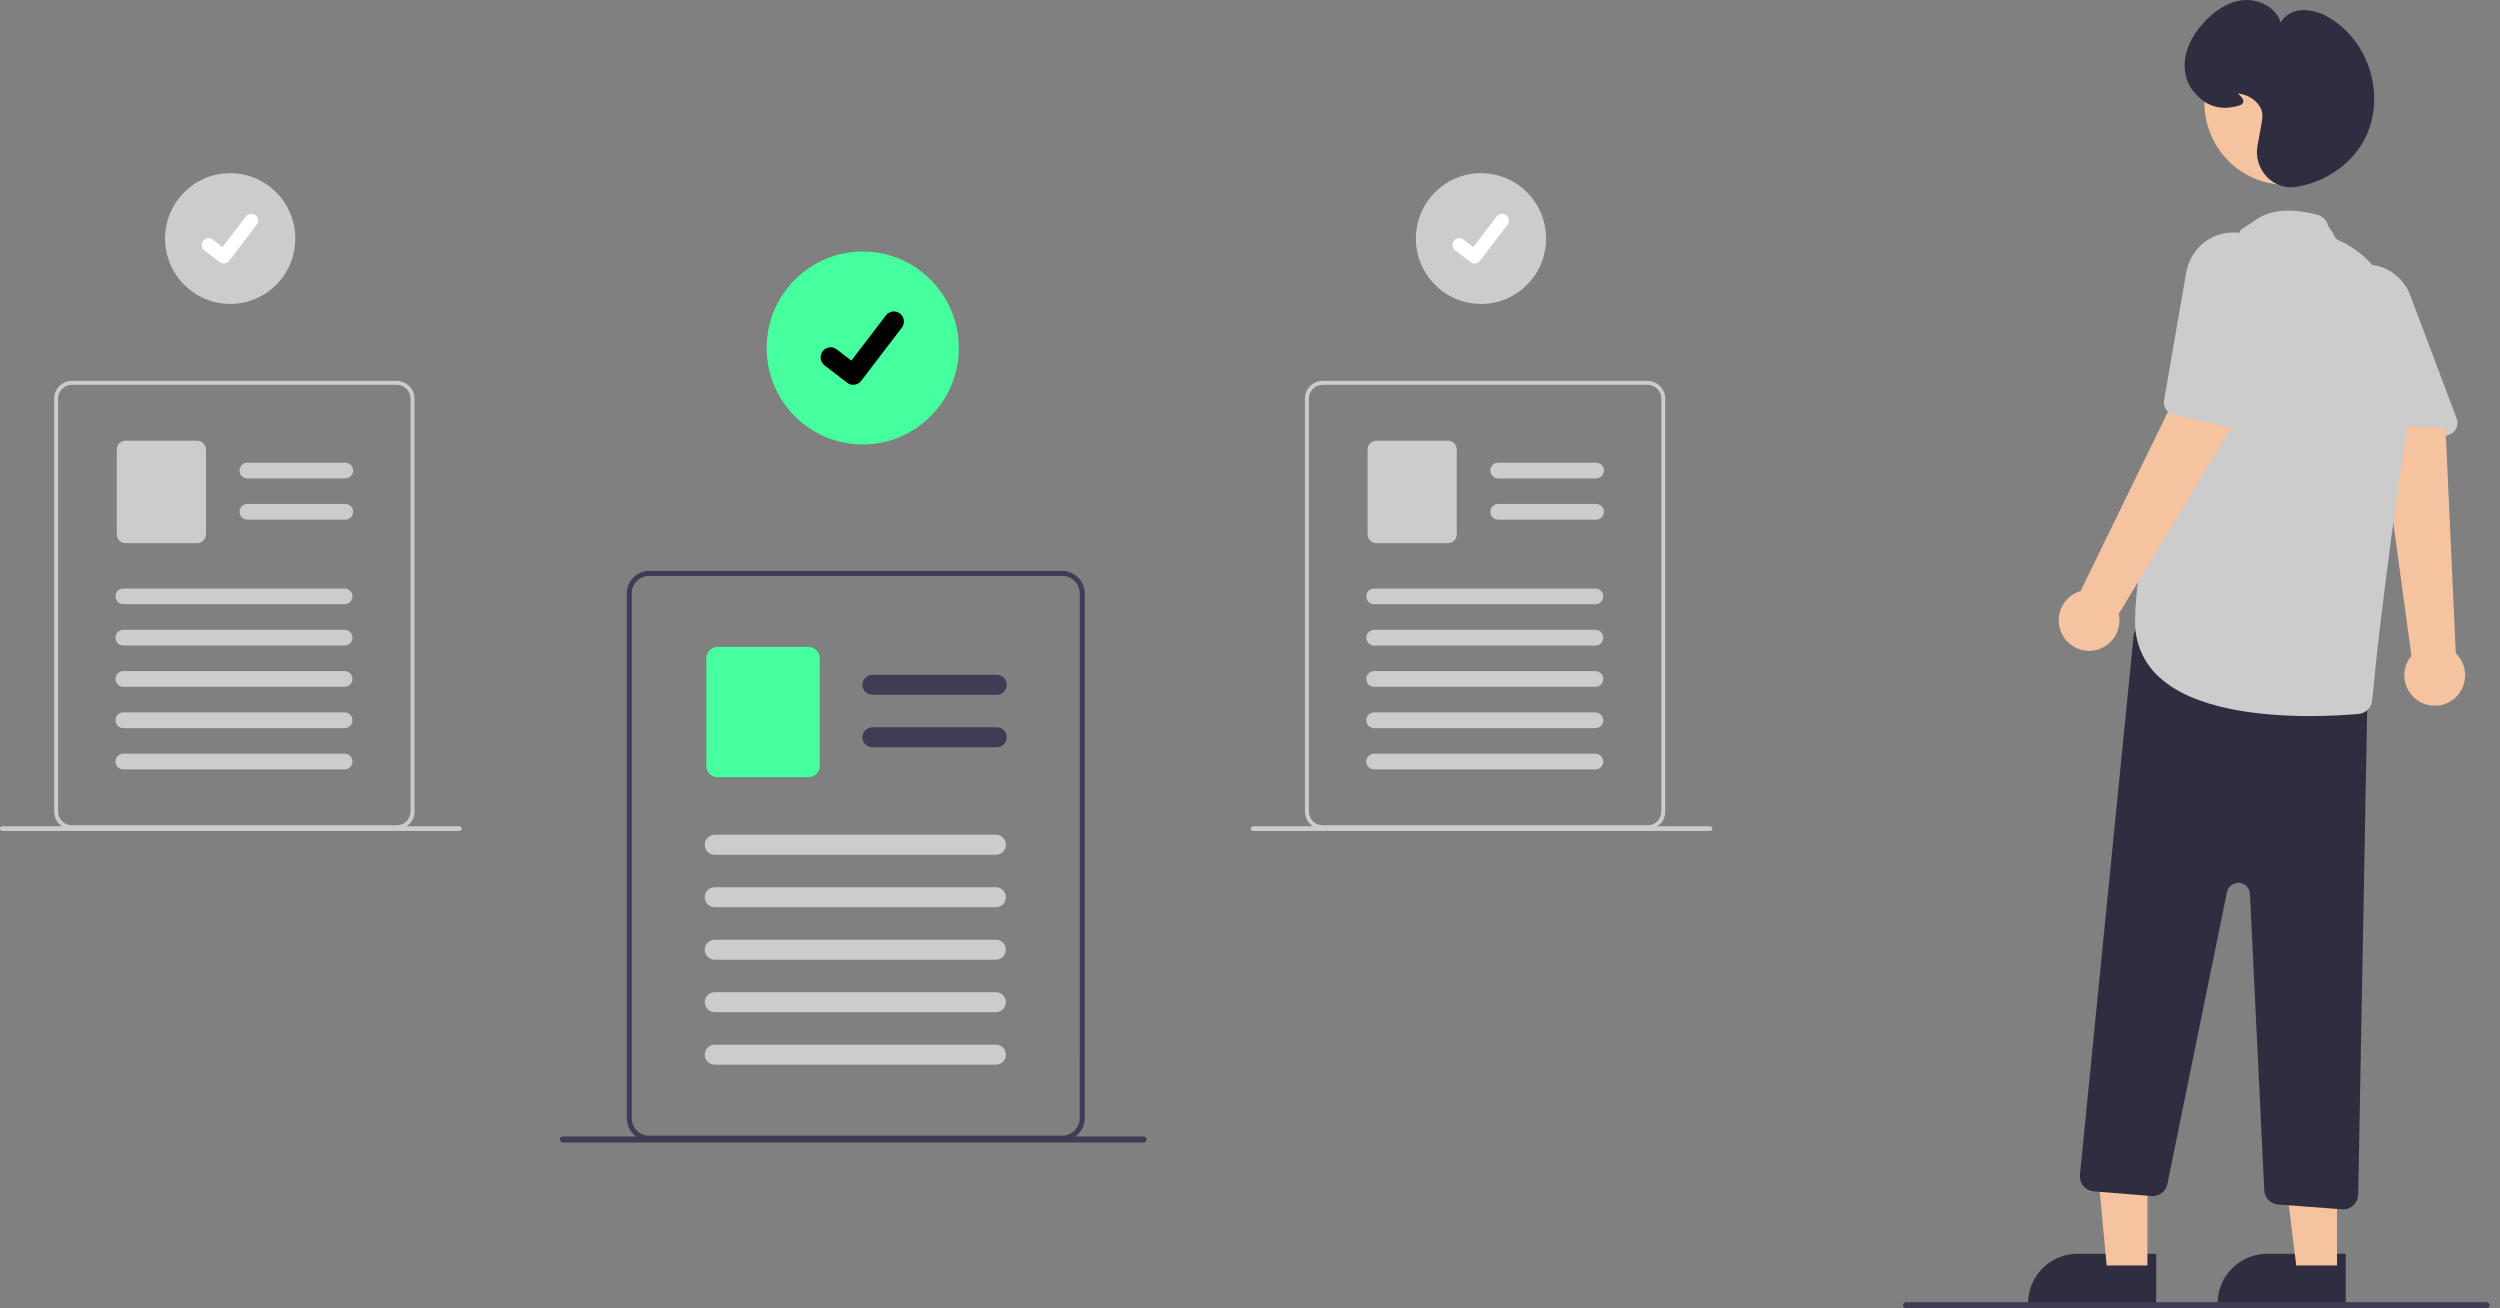 <svg width="172" height="90" viewBox="0 0 172 90" fill="none" xmlns="http://www.w3.org/2000/svg">
<rect x="0" y="0" width="172" height="90" fill="#808080" stroke="none"/>
<g clip-path="url(#clip0)">
<path d="M168.871 29.654C168.779 29.763 168.66 29.847 168.527 29.898L164.472 31.452C164.269 31.53 164.043 31.527 163.842 31.443C163.64 31.359 163.479 31.201 163.39 31.001L159.799 22.896C159.454 22.145 159.395 21.292 159.634 20.5C159.81 19.934 160.135 19.427 160.575 19.032C161.014 18.636 161.551 18.367 162.13 18.252C162.576 18.16 163.036 18.167 163.478 18.271C164.008 18.39 164.501 18.64 164.911 18.997C165.321 19.355 165.636 19.81 165.826 20.321L169.02 28.797C169.073 28.94 169.088 29.095 169.062 29.246C169.036 29.396 168.97 29.537 168.871 29.654V29.654Z" fill="#CCCCCC"/>
<path d="M142.935 86.26H148.344V89.68H139.528C139.528 88.773 139.887 87.903 140.526 87.261C141.164 86.62 142.031 86.26 142.934 86.26H142.935Z" fill="#2F2E41"/>
<path d="M155.977 86.26H161.386V89.68H152.57C152.57 88.773 152.929 87.903 153.568 87.261C154.206 86.62 155.073 86.26 155.976 86.26H155.977Z" fill="#2F2E41"/>
<path d="M166.455 48.267C166.192 48.114 165.966 47.905 165.792 47.655C165.618 47.406 165.5 47.12 165.448 46.82C165.396 46.52 165.41 46.211 165.489 45.917C165.568 45.623 165.71 45.349 165.906 45.116L163.74 29.221L168.252 29.443L168.96 44.948C169.329 45.304 169.554 45.783 169.594 46.295C169.634 46.807 169.485 47.316 169.176 47.725C168.867 48.134 168.42 48.415 167.918 48.515C167.416 48.615 166.896 48.526 166.455 48.267V48.267Z" fill="#F5C39F"/>
<path d="M147.744 87.064H144.938L143.921 76.149L147.744 76.2V87.064Z" fill="#F5C39F"/>
<path d="M160.786 87.064H157.981L156.646 76.2H160.786L160.786 87.064Z" fill="#F5C39F"/>
<path d="M157.284 12.715C160.388 12.715 162.904 10.189 162.904 7.073C162.904 3.956 160.388 1.43 157.284 1.43C154.18 1.43 151.664 3.956 151.664 7.073C151.664 10.189 154.18 12.715 157.284 12.715Z" fill="#F5C39F"/>
<path d="M161.139 83.199L156.733 82.871C156.483 82.853 156.247 82.743 156.072 82.562C155.896 82.382 155.792 82.143 155.78 81.891L154.797 61.505C154.788 61.309 154.708 61.124 154.572 60.983C154.436 60.843 154.254 60.757 154.059 60.742C153.865 60.727 153.672 60.783 153.516 60.901C153.36 61.019 153.252 61.19 153.213 61.382L149.115 81.463C149.064 81.71 148.926 81.93 148.725 82.082C148.524 82.233 148.275 82.306 148.024 82.286L144.042 81.966C143.907 81.956 143.775 81.918 143.655 81.856C143.535 81.795 143.428 81.71 143.34 81.606C143.252 81.503 143.186 81.383 143.144 81.254C143.102 81.125 143.086 80.989 143.097 80.853C143.098 80.847 143.098 80.84 143.099 80.833L146.794 43.734C146.808 43.589 146.853 43.449 146.925 43.323C146.998 43.196 147.096 43.087 147.213 43.001C147.33 42.915 147.465 42.855 147.607 42.825C147.749 42.795 147.895 42.796 148.037 42.827L162.087 45.894C162.32 45.945 162.528 46.075 162.675 46.263C162.823 46.45 162.902 46.683 162.898 46.922L162.244 82.188C162.239 82.458 162.128 82.715 161.936 82.905C161.744 83.095 161.486 83.201 161.217 83.202C161.191 83.202 161.165 83.201 161.139 83.199Z" fill="#2F2E41"/>
<path d="M148.565 46.596C148.024 46.109 147.595 45.511 147.307 44.842C147.019 44.173 146.879 43.449 146.896 42.721C146.896 34.61 153.887 16.49 154.106 15.925C154.127 15.789 154.311 15.73 155.28 15.074C156.249 14.417 157.645 14.316 159.431 14.774C159.612 14.821 159.777 14.916 159.909 15.051C160.04 15.185 160.132 15.353 160.174 15.536L160.506 16.018C160.535 16.14 160.592 16.254 160.673 16.35C160.754 16.446 160.856 16.522 160.971 16.571C162.411 17.18 166.989 19.989 165.429 30.561C163.98 40.381 163.392 46.155 163.207 48.184C163.185 48.424 163.08 48.65 162.909 48.82C162.739 48.991 162.515 49.096 162.275 49.118C161.569 49.181 160.357 49.266 158.915 49.266C155.568 49.265 150.979 48.812 148.565 46.596Z" fill="#CCCCCC"/>
<path d="M141.85 43.591C141.716 43.317 141.644 43.017 141.638 42.712C141.632 42.407 141.693 42.105 141.816 41.826C141.939 41.548 142.122 41.3 142.351 41.099C142.58 40.899 142.85 40.752 143.142 40.668L150.165 26.257L153.788 28.966L145.772 42.237C145.88 42.739 145.802 43.263 145.551 43.71C145.3 44.158 144.894 44.497 144.41 44.664C143.927 44.831 143.399 44.814 142.927 44.616C142.455 44.418 142.072 44.053 141.85 43.591H141.85Z" fill="#F5C39F"/>
<path d="M154.184 29.488C154.047 29.527 153.902 29.531 153.763 29.499L149.534 28.52C149.321 28.471 149.136 28.342 149.015 28.16C148.895 27.978 148.848 27.756 148.886 27.54L150.402 18.801C150.533 17.984 150.957 17.243 151.595 16.719C152.055 16.348 152.606 16.109 153.191 16.026C153.775 15.944 154.371 16.021 154.915 16.25C155.336 16.422 155.714 16.685 156.023 17.019C156.398 17.415 156.668 17.897 156.81 18.424C156.952 18.951 156.961 19.504 156.836 20.035L154.783 28.86C154.749 29.008 154.675 29.145 154.569 29.256C154.464 29.366 154.331 29.447 154.184 29.488H154.184Z" fill="#CCCCCC"/>
<path d="M155.968 12.171C155.695 11.891 155.493 11.548 155.38 11.173C155.267 10.797 155.246 10.4 155.319 10.014C155.515 8.986 155.63 8.312 155.652 8.067C155.726 7.229 154.882 6.551 154.048 6.442C154.015 6.437 153.988 6.435 153.966 6.433C153.986 6.454 154.01 6.475 154.03 6.495C154.188 6.644 154.386 6.83 154.339 7.023C154.311 7.138 154.205 7.22 154.017 7.273C152.711 7.64 151.706 7.303 150.852 6.213C150.612 5.903 150.448 5.541 150.371 5.156C150.065 3.65 150.879 2.366 151.617 1.555C152.225 0.886 153.21 0.074 154.453 0.004C155.419 -0.051 156.568 0.508 156.911 1.514C157.073 1.273 157.289 1.073 157.542 0.93C157.794 0.787 158.077 0.706 158.366 0.691C159.026 0.677 159.675 0.858 160.233 1.212C162.958 2.78 164.129 6.513 162.79 9.366C161.948 11.16 160.123 12.495 158.029 12.851C157.897 12.874 157.765 12.885 157.632 12.885C157.321 12.885 157.013 12.821 156.727 12.699C156.441 12.576 156.182 12.397 155.967 12.172L155.968 12.171Z" fill="#2F2E41"/>
<path d="M74.511 40.235C74.393 39.953 74.195 39.712 73.942 39.542C73.689 39.372 73.391 39.281 73.087 39.278H44.663C44.255 39.279 43.863 39.442 43.574 39.732C43.285 40.022 43.123 40.415 43.122 40.825V76.931C43.123 77.342 43.285 77.735 43.574 78.025C43.863 78.315 44.255 78.478 44.663 78.479H73.088C73.496 78.478 73.888 78.315 74.177 78.025C74.466 77.735 74.628 77.342 74.629 76.931V40.825C74.629 40.623 74.59 40.422 74.512 40.235H74.511ZM74.285 76.931C74.285 77.251 74.159 77.556 73.934 77.782C73.709 78.008 73.405 78.135 73.087 78.135H44.663C44.345 78.135 44.041 78.008 43.816 77.782C43.591 77.557 43.465 77.251 43.465 76.932V40.826C43.465 40.507 43.592 40.201 43.816 39.975C44.041 39.749 44.346 39.623 44.663 39.622H73.088C73.327 39.623 73.561 39.696 73.759 39.83C73.957 39.965 74.111 40.156 74.2 40.379C74.218 40.424 74.233 40.469 74.246 40.515C74.273 40.616 74.287 40.721 74.287 40.826L74.285 76.931Z" fill="#3F3D56"/>
<path d="M68.579 47.803H60.017C59.836 47.803 59.662 47.73 59.533 47.601C59.405 47.472 59.333 47.297 59.333 47.115C59.333 46.933 59.405 46.758 59.533 46.629C59.662 46.5 59.836 46.427 60.017 46.427H68.579C68.761 46.427 68.935 46.5 69.063 46.629C69.192 46.758 69.264 46.933 69.264 47.115C69.264 47.297 69.192 47.472 69.063 47.601C68.935 47.73 68.761 47.803 68.579 47.803V47.803Z" fill="#3F3D56"/>
<path d="M68.579 51.413H60.017C59.836 51.413 59.662 51.341 59.533 51.212C59.405 51.083 59.333 50.908 59.333 50.726C59.333 50.543 59.405 50.368 59.533 50.239C59.662 50.11 59.836 50.038 60.017 50.038H68.579C68.761 50.038 68.935 50.11 69.063 50.239C69.192 50.368 69.264 50.543 69.264 50.726C69.264 50.908 69.192 51.083 69.063 51.212C68.935 51.341 68.761 51.413 68.579 51.413V51.413Z" fill="#3F3D56"/>
<path d="M55.625 53.469H49.368C49.164 53.469 48.968 53.388 48.823 53.242C48.679 53.097 48.597 52.901 48.597 52.696V45.282C48.597 45.077 48.679 44.88 48.823 44.735C48.968 44.59 49.164 44.508 49.368 44.508H55.625C55.829 44.508 56.025 44.59 56.169 44.735C56.314 44.88 56.395 45.077 56.395 45.282V52.696C56.395 52.901 56.314 53.097 56.169 53.242C56.025 53.388 55.829 53.469 55.625 53.469Z" fill="#46FF9F"/>
<path d="M68.52 58.807H49.171C48.989 58.807 48.815 58.734 48.686 58.605C48.558 58.476 48.486 58.301 48.486 58.119C48.486 57.937 48.558 57.762 48.686 57.633C48.815 57.504 48.989 57.431 49.171 57.431H68.52C68.61 57.431 68.699 57.449 68.782 57.483C68.865 57.518 68.941 57.569 69.004 57.633C69.068 57.697 69.118 57.772 69.153 57.856C69.187 57.939 69.205 58.029 69.205 58.119C69.205 58.209 69.187 58.299 69.153 58.382C69.118 58.466 69.068 58.541 69.004 58.605C68.941 58.669 68.865 58.72 68.782 58.754C68.699 58.789 68.61 58.807 68.52 58.807V58.807Z" fill="#CCCCCC"/>
<path d="M68.52 62.417H49.171C48.989 62.417 48.815 62.345 48.686 62.216C48.558 62.087 48.486 61.912 48.486 61.73C48.486 61.547 48.558 61.372 48.686 61.243C48.815 61.114 48.989 61.042 49.171 61.042H68.52C68.701 61.042 68.876 61.114 69.004 61.243C69.133 61.372 69.205 61.547 69.205 61.73C69.205 61.912 69.133 62.087 69.004 62.216C68.876 62.345 68.701 62.417 68.52 62.417V62.417Z" fill="#CCCCCC"/>
<path d="M68.52 66.028H49.171C48.989 66.028 48.815 65.955 48.686 65.826C48.558 65.698 48.486 65.522 48.486 65.34C48.486 65.158 48.558 64.983 48.686 64.854C48.815 64.725 48.989 64.652 49.171 64.652H68.52C68.701 64.652 68.876 64.725 69.004 64.854C69.133 64.983 69.205 65.158 69.205 65.34C69.205 65.522 69.133 65.698 69.004 65.826C68.876 65.955 68.701 66.028 68.52 66.028V66.028Z" fill="#CCCCCC"/>
<path d="M68.52 69.638H49.171C48.989 69.638 48.815 69.566 48.686 69.437C48.558 69.308 48.486 69.133 48.486 68.951C48.486 68.768 48.558 68.593 48.686 68.464C48.815 68.335 48.989 68.263 49.171 68.263H68.52C68.701 68.263 68.876 68.335 69.004 68.464C69.133 68.593 69.205 68.768 69.205 68.951C69.205 69.133 69.133 69.308 69.004 69.437C68.876 69.566 68.701 69.638 68.52 69.638V69.638Z" fill="#CCCCCC"/>
<path d="M68.52 73.249H49.171C48.989 73.249 48.815 73.177 48.686 73.048C48.558 72.919 48.486 72.744 48.486 72.561C48.486 72.379 48.558 72.204 48.686 72.075C48.815 71.946 48.989 71.874 49.171 71.874H68.52C68.701 71.874 68.876 71.946 69.004 72.075C69.133 72.204 69.205 72.379 69.205 72.561C69.205 72.744 69.133 72.919 69.004 73.048C68.876 73.177 68.701 73.249 68.52 73.249V73.249Z" fill="#CCCCCC"/>
<path d="M131.132 90H171.086C171.14 90 171.192 89.978 171.23 89.94C171.269 89.901 171.29 89.849 171.29 89.794C171.29 89.74 171.269 89.687 171.23 89.649C171.192 89.61 171.14 89.588 171.086 89.588H131.132C131.077 89.588 131.025 89.61 130.987 89.649C130.948 89.687 130.927 89.74 130.927 89.794C130.927 89.849 130.948 89.901 130.987 89.94C131.025 89.978 131.077 90 131.132 90Z" fill="#3F3D56"/>
<path d="M59.356 30.579C63.007 30.579 65.966 27.607 65.966 23.942C65.966 20.276 63.007 17.304 59.356 17.304C55.706 17.304 52.746 20.276 52.746 23.942C52.746 27.607 55.706 30.579 59.356 30.579Z" fill="#46FF9F"/>
<path d="M58.701 26.474C58.553 26.474 58.408 26.425 58.289 26.336L58.281 26.33L56.728 25.137C56.656 25.082 56.595 25.013 56.55 24.934C56.505 24.855 56.475 24.768 56.463 24.678C56.451 24.587 56.457 24.496 56.48 24.408C56.504 24.32 56.544 24.237 56.599 24.165C56.655 24.093 56.724 24.032 56.802 23.986C56.881 23.941 56.967 23.911 57.057 23.899C57.147 23.887 57.239 23.893 57.326 23.917C57.414 23.941 57.496 23.981 57.568 24.037L58.574 24.812L60.952 21.697C61.063 21.551 61.228 21.456 61.409 21.431C61.591 21.407 61.774 21.457 61.919 21.569L61.92 21.569L61.905 21.589L61.92 21.569C62.065 21.681 62.16 21.846 62.184 22.028C62.208 22.21 62.159 22.395 62.048 22.54L59.251 26.202C59.186 26.287 59.103 26.355 59.008 26.402C58.913 26.449 58.808 26.473 58.702 26.473L58.701 26.474Z" fill="black"/>
<path d="M15.837 20.91C18.311 20.91 20.317 18.896 20.317 16.412C20.317 13.928 18.311 11.914 15.837 11.914C13.364 11.914 11.358 13.928 11.358 16.412C11.358 18.896 13.364 20.91 15.837 20.91Z" fill="#CCCCCC"/>
<path d="M15.393 18.127C15.293 18.128 15.195 18.095 15.114 18.034L15.109 18.03L14.056 17.221C13.961 17.144 13.899 17.033 13.884 16.911C13.869 16.789 13.903 16.666 13.977 16.569C14.052 16.471 14.161 16.407 14.282 16.389C14.403 16.372 14.527 16.403 14.625 16.476L15.307 17.001L16.918 14.891C16.994 14.792 17.105 14.727 17.228 14.711C17.351 14.694 17.475 14.728 17.574 14.804L17.574 14.804L17.564 14.817L17.574 14.804C17.672 14.88 17.737 14.992 17.753 15.115C17.769 15.239 17.736 15.364 17.661 15.462L15.765 17.944C15.722 18.002 15.665 18.048 15.601 18.08C15.536 18.111 15.465 18.128 15.393 18.128L15.393 18.127Z" fill="white"/>
<path d="M28.425 26.958C28.332 26.736 28.176 26.547 27.977 26.413C27.778 26.279 27.544 26.207 27.305 26.205H4.938C4.617 26.205 4.309 26.333 4.081 26.562C3.854 26.79 3.726 27.099 3.726 27.422V55.832C3.726 56.155 3.854 56.465 4.081 56.693C4.309 56.921 4.617 57.05 4.938 57.05H27.305C27.626 57.049 27.934 56.921 28.161 56.693C28.389 56.464 28.517 56.155 28.517 55.832V27.422C28.517 27.263 28.486 27.105 28.425 26.958ZM28.248 55.833C28.247 56.083 28.148 56.324 27.971 56.501C27.794 56.679 27.555 56.778 27.305 56.779H4.938C4.688 56.779 4.449 56.679 4.272 56.502C4.095 56.324 3.996 56.084 3.996 55.833V27.422C3.996 27.171 4.096 26.931 4.273 26.753C4.449 26.576 4.689 26.476 4.938 26.476H27.305C27.493 26.477 27.677 26.534 27.833 26.64C27.989 26.746 28.11 26.897 28.18 27.072C28.194 27.107 28.206 27.143 28.215 27.179C28.237 27.259 28.248 27.341 28.248 27.424L28.248 55.833Z" fill="#CCCCCC"/>
<path d="M23.757 32.913H17.02C16.877 32.913 16.74 32.856 16.639 32.754C16.538 32.653 16.481 32.515 16.481 32.371C16.481 32.228 16.538 32.09 16.639 31.989C16.74 31.887 16.877 31.83 17.02 31.83H23.757C23.9 31.83 24.037 31.887 24.138 31.989C24.239 32.09 24.296 32.228 24.296 32.371C24.296 32.515 24.239 32.653 24.138 32.754C24.037 32.856 23.9 32.913 23.757 32.913H23.757Z" fill="#CCCCCC"/>
<path d="M23.757 35.754H17.02C16.877 35.754 16.74 35.697 16.639 35.595C16.538 35.494 16.481 35.356 16.481 35.213C16.481 35.069 16.538 34.931 16.639 34.83C16.74 34.728 16.877 34.671 17.02 34.671H23.757C23.9 34.671 24.037 34.728 24.138 34.83C24.239 34.931 24.296 35.069 24.296 35.213C24.296 35.356 24.239 35.494 24.138 35.595C24.037 35.697 23.9 35.754 23.757 35.754H23.757Z" fill="#CCCCCC"/>
<path d="M13.563 37.371H8.64C8.479 37.371 8.325 37.307 8.212 37.193C8.098 37.079 8.034 36.924 8.034 36.763V30.929C8.034 30.768 8.098 30.613 8.212 30.499C8.325 30.385 8.479 30.32 8.64 30.32H13.563C13.724 30.32 13.878 30.385 13.992 30.499C14.105 30.613 14.169 30.768 14.17 30.929V36.763C14.169 36.924 14.105 37.079 13.992 37.193C13.878 37.307 13.724 37.371 13.563 37.371V37.371Z" fill="#CCCCCC"/>
<path d="M23.71 41.571H8.485C8.342 41.571 8.205 41.514 8.104 41.413C8.003 41.311 7.946 41.173 7.946 41.03C7.946 40.886 8.003 40.749 8.104 40.647C8.205 40.546 8.342 40.489 8.485 40.489H23.71C23.853 40.489 23.99 40.546 24.091 40.647C24.192 40.749 24.249 40.886 24.249 41.03C24.249 41.173 24.192 41.311 24.091 41.413C23.99 41.514 23.853 41.571 23.71 41.571V41.571Z" fill="#CCCCCC"/>
<path d="M23.71 44.413H8.485C8.342 44.413 8.205 44.356 8.104 44.255C8.003 44.153 7.946 44.015 7.946 43.872C7.946 43.728 8.003 43.591 8.104 43.489C8.205 43.388 8.342 43.331 8.485 43.331H23.71C23.853 43.331 23.99 43.388 24.091 43.489C24.192 43.591 24.249 43.728 24.249 43.872C24.249 44.015 24.192 44.153 24.091 44.255C23.99 44.356 23.853 44.413 23.71 44.413Z" fill="#CCCCCC"/>
<path d="M23.71 47.253H8.485C8.342 47.253 8.205 47.196 8.104 47.095C8.003 46.993 7.946 46.855 7.946 46.712C7.946 46.568 8.003 46.431 8.104 46.329C8.205 46.228 8.342 46.171 8.485 46.171H23.71C23.853 46.171 23.99 46.228 24.091 46.329C24.192 46.431 24.249 46.568 24.249 46.712C24.249 46.855 24.192 46.993 24.091 47.095C23.99 47.196 23.853 47.253 23.71 47.253V47.253Z" fill="#CCCCCC"/>
<path d="M23.71 50.095H8.485C8.342 50.095 8.205 50.038 8.104 49.936C8.003 49.835 7.946 49.697 7.946 49.554C7.946 49.41 8.003 49.273 8.104 49.171C8.205 49.07 8.342 49.013 8.485 49.013H23.71C23.853 49.013 23.99 49.07 24.091 49.171C24.192 49.273 24.249 49.41 24.249 49.554C24.249 49.697 24.192 49.835 24.091 49.936C23.99 50.038 23.853 50.095 23.71 50.095Z" fill="#CCCCCC"/>
<path d="M23.71 52.935H8.485C8.342 52.935 8.205 52.878 8.104 52.777C8.003 52.675 7.946 52.538 7.946 52.394C7.946 52.251 8.003 52.113 8.104 52.011C8.205 51.91 8.342 51.853 8.485 51.853H23.71C23.853 51.853 23.99 51.91 24.091 52.011C24.192 52.113 24.249 52.251 24.249 52.394C24.249 52.538 24.192 52.675 24.091 52.777C23.99 52.878 23.853 52.935 23.71 52.935Z" fill="#CCCCCC"/>
<path d="M0.162 57.168H31.599C31.642 57.168 31.683 57.151 31.713 57.121C31.744 57.091 31.761 57.05 31.761 57.007C31.761 56.964 31.744 56.922 31.713 56.892C31.683 56.862 31.642 56.845 31.599 56.845H0.162C0.141 56.844 0.12 56.849 0.1 56.857C0.081 56.865 0.063 56.876 0.048 56.891C0.033 56.906 0.021 56.924 0.013 56.944C0.004 56.963 0 56.984 2.60106e-06 57.006C-0 57.027 0.004 57.048 0.012 57.068C0.02 57.087 0.032 57.105 0.047 57.12C0.061 57.136 0.079 57.148 0.099 57.156C0.118 57.164 0.139 57.168 0.16 57.168H0.162Z" fill="#CCCCCC"/>
<path d="M101.892 20.91C104.366 20.91 106.371 18.896 106.371 16.412C106.371 13.928 104.366 11.914 101.892 11.914C99.418 11.914 97.412 13.928 97.412 16.412C97.412 18.896 99.418 20.91 101.892 20.91Z" fill="#CCCCCC"/>
<path d="M101.448 18.127C101.347 18.128 101.249 18.095 101.168 18.034L101.164 18.03L100.111 17.221C100.015 17.144 99.953 17.033 99.939 16.911C99.924 16.789 99.957 16.666 100.031 16.569C100.106 16.471 100.215 16.407 100.337 16.389C100.458 16.372 100.581 16.403 100.68 16.476L101.361 17.001L102.973 14.891C103.048 14.792 103.16 14.727 103.283 14.711C103.406 14.694 103.53 14.728 103.628 14.804L103.628 14.804L103.618 14.817L103.629 14.804C103.727 14.88 103.791 14.992 103.807 15.115C103.824 15.239 103.79 15.364 103.715 15.462L101.82 17.944C101.776 18.002 101.72 18.048 101.655 18.08C101.591 18.111 101.52 18.128 101.448 18.128L101.448 18.127Z" fill="white"/>
<path d="M114.479 26.958C114.386 26.736 114.231 26.547 114.031 26.413C113.832 26.279 113.599 26.207 113.359 26.205H90.993C90.671 26.205 90.363 26.333 90.136 26.562C89.908 26.79 89.781 27.099 89.78 27.422V55.832C89.781 56.155 89.908 56.465 90.136 56.693C90.363 56.921 90.671 57.05 90.993 57.05H113.359C113.68 57.049 113.988 56.921 114.216 56.693C114.443 56.464 114.571 56.155 114.571 55.832V27.422C114.572 27.263 114.541 27.105 114.479 26.958ZM114.302 55.833C114.302 56.083 114.202 56.324 114.025 56.501C113.849 56.679 113.609 56.778 113.36 56.779H90.993C90.869 56.779 90.746 56.755 90.632 56.707C90.518 56.659 90.414 56.59 90.326 56.502C90.239 56.414 90.169 56.309 90.122 56.195C90.075 56.08 90.05 55.957 90.05 55.833V55.833V27.422C90.051 27.171 90.15 26.931 90.327 26.753C90.504 26.576 90.743 26.476 90.993 26.476H113.359C113.547 26.477 113.731 26.534 113.887 26.64C114.043 26.746 114.164 26.897 114.234 27.072C114.248 27.107 114.26 27.143 114.27 27.179C114.291 27.259 114.302 27.341 114.302 27.424L114.302 55.833Z" fill="#CCCCCC"/>
<path d="M109.811 32.913H103.074C102.932 32.913 102.794 32.856 102.693 32.754C102.592 32.653 102.536 32.515 102.536 32.371C102.536 32.228 102.592 32.09 102.693 31.989C102.794 31.887 102.932 31.83 103.074 31.83H109.811C109.954 31.83 110.091 31.887 110.192 31.989C110.293 32.09 110.35 32.228 110.35 32.371C110.35 32.515 110.293 32.653 110.192 32.754C110.091 32.856 109.954 32.913 109.811 32.913H109.811Z" fill="#CCCCCC"/>
<path d="M109.811 35.754H103.074C102.932 35.754 102.794 35.697 102.693 35.595C102.592 35.494 102.536 35.356 102.536 35.213C102.536 35.069 102.592 34.931 102.693 34.83C102.794 34.728 102.932 34.671 103.074 34.671H109.811C109.954 34.671 110.091 34.728 110.192 34.83C110.293 34.931 110.35 35.069 110.35 35.213C110.35 35.356 110.293 35.494 110.192 35.595C110.091 35.697 109.954 35.754 109.811 35.754H109.811Z" fill="#CCCCCC"/>
<path d="M99.618 37.371H94.695C94.534 37.371 94.38 37.307 94.266 37.193C94.153 37.079 94.088 36.924 94.088 36.763V30.929C94.088 30.768 94.153 30.613 94.266 30.499C94.38 30.385 94.534 30.32 94.695 30.32H99.618C99.778 30.32 99.933 30.385 100.046 30.499C100.16 30.613 100.224 30.768 100.224 30.929V36.763C100.224 36.924 100.16 37.079 100.046 37.193C99.933 37.307 99.778 37.371 99.618 37.371V37.371Z" fill="#CCCCCC"/>
<path d="M109.764 41.571H94.54C94.397 41.571 94.26 41.514 94.159 41.413C94.057 41.311 94.001 41.173 94.001 41.03C94.001 40.886 94.057 40.749 94.159 40.647C94.26 40.546 94.397 40.489 94.54 40.489H109.764C109.907 40.489 110.044 40.546 110.146 40.647C110.247 40.749 110.303 40.886 110.303 41.03C110.303 41.173 110.247 41.311 110.146 41.413C110.044 41.514 109.907 41.571 109.764 41.571V41.571Z" fill="#CCCCCC"/>
<path d="M109.764 44.413H94.54C94.397 44.413 94.26 44.356 94.159 44.255C94.057 44.153 94.001 44.015 94.001 43.872C94.001 43.728 94.057 43.591 94.159 43.489C94.26 43.388 94.397 43.331 94.54 43.331H109.764C109.907 43.331 110.044 43.388 110.146 43.489C110.247 43.591 110.303 43.728 110.303 43.872C110.303 44.015 110.247 44.153 110.146 44.255C110.044 44.356 109.907 44.413 109.764 44.413Z" fill="#CCCCCC"/>
<path d="M109.764 47.253H94.54C94.397 47.253 94.26 47.196 94.159 47.095C94.057 46.993 94.001 46.855 94.001 46.712C94.001 46.568 94.057 46.431 94.159 46.329C94.26 46.228 94.397 46.171 94.54 46.171H109.764C109.907 46.171 110.044 46.228 110.146 46.329C110.247 46.431 110.303 46.568 110.303 46.712C110.303 46.855 110.247 46.993 110.146 47.095C110.044 47.196 109.907 47.253 109.764 47.253V47.253Z" fill="#CCCCCC"/>
<path d="M109.764 50.095H94.54C94.397 50.095 94.26 50.038 94.159 49.936C94.057 49.835 94.001 49.697 94.001 49.554C94.001 49.41 94.057 49.273 94.159 49.171C94.26 49.07 94.397 49.013 94.54 49.013H109.764C109.907 49.013 110.044 49.07 110.146 49.171C110.247 49.273 110.303 49.41 110.303 49.554C110.303 49.697 110.247 49.835 110.146 49.936C110.044 50.038 109.907 50.095 109.764 50.095Z" fill="#CCCCCC"/>
<path d="M109.764 52.935H94.54C94.397 52.935 94.26 52.878 94.159 52.777C94.057 52.675 94.001 52.538 94.001 52.394C94.001 52.251 94.057 52.113 94.159 52.011C94.26 51.91 94.397 51.853 94.54 51.853H109.764C109.907 51.853 110.044 51.91 110.146 52.011C110.247 52.113 110.303 52.251 110.303 52.394C110.303 52.538 110.247 52.675 110.146 52.777C110.044 52.878 109.907 52.935 109.764 52.935Z" fill="#CCCCCC"/>
<path d="M86.217 57.168H117.654C117.697 57.168 117.738 57.151 117.768 57.121C117.798 57.091 117.815 57.05 117.815 57.007C117.815 56.964 117.798 56.922 117.768 56.892C117.738 56.862 117.697 56.845 117.654 56.845H86.217C86.195 56.844 86.174 56.849 86.155 56.857C86.135 56.865 86.117 56.876 86.102 56.891C86.087 56.906 86.075 56.924 86.067 56.944C86.059 56.963 86.055 56.984 86.054 57.006C86.054 57.027 86.058 57.048 86.066 57.068C86.074 57.087 86.086 57.105 86.101 57.12C86.116 57.136 86.134 57.148 86.153 57.156C86.173 57.164 86.194 57.168 86.215 57.168H86.217Z" fill="#CCCCCC"/>
<path d="M38.725 78.602H78.679C78.734 78.602 78.786 78.58 78.824 78.542C78.863 78.503 78.884 78.451 78.884 78.396C78.884 78.342 78.863 78.289 78.824 78.251C78.786 78.212 78.734 78.19 78.679 78.19H38.725C38.671 78.19 38.619 78.212 38.581 78.251C38.542 78.289 38.521 78.342 38.521 78.396C38.521 78.451 38.542 78.503 38.581 78.542C38.619 78.58 38.671 78.602 38.725 78.602Z" fill="#3F3D56"/>
</g>
<defs>
<clipPath id="clip0">
<rect width="171.29" height="90" fill="white"/>
</clipPath>
</defs>
</svg>
